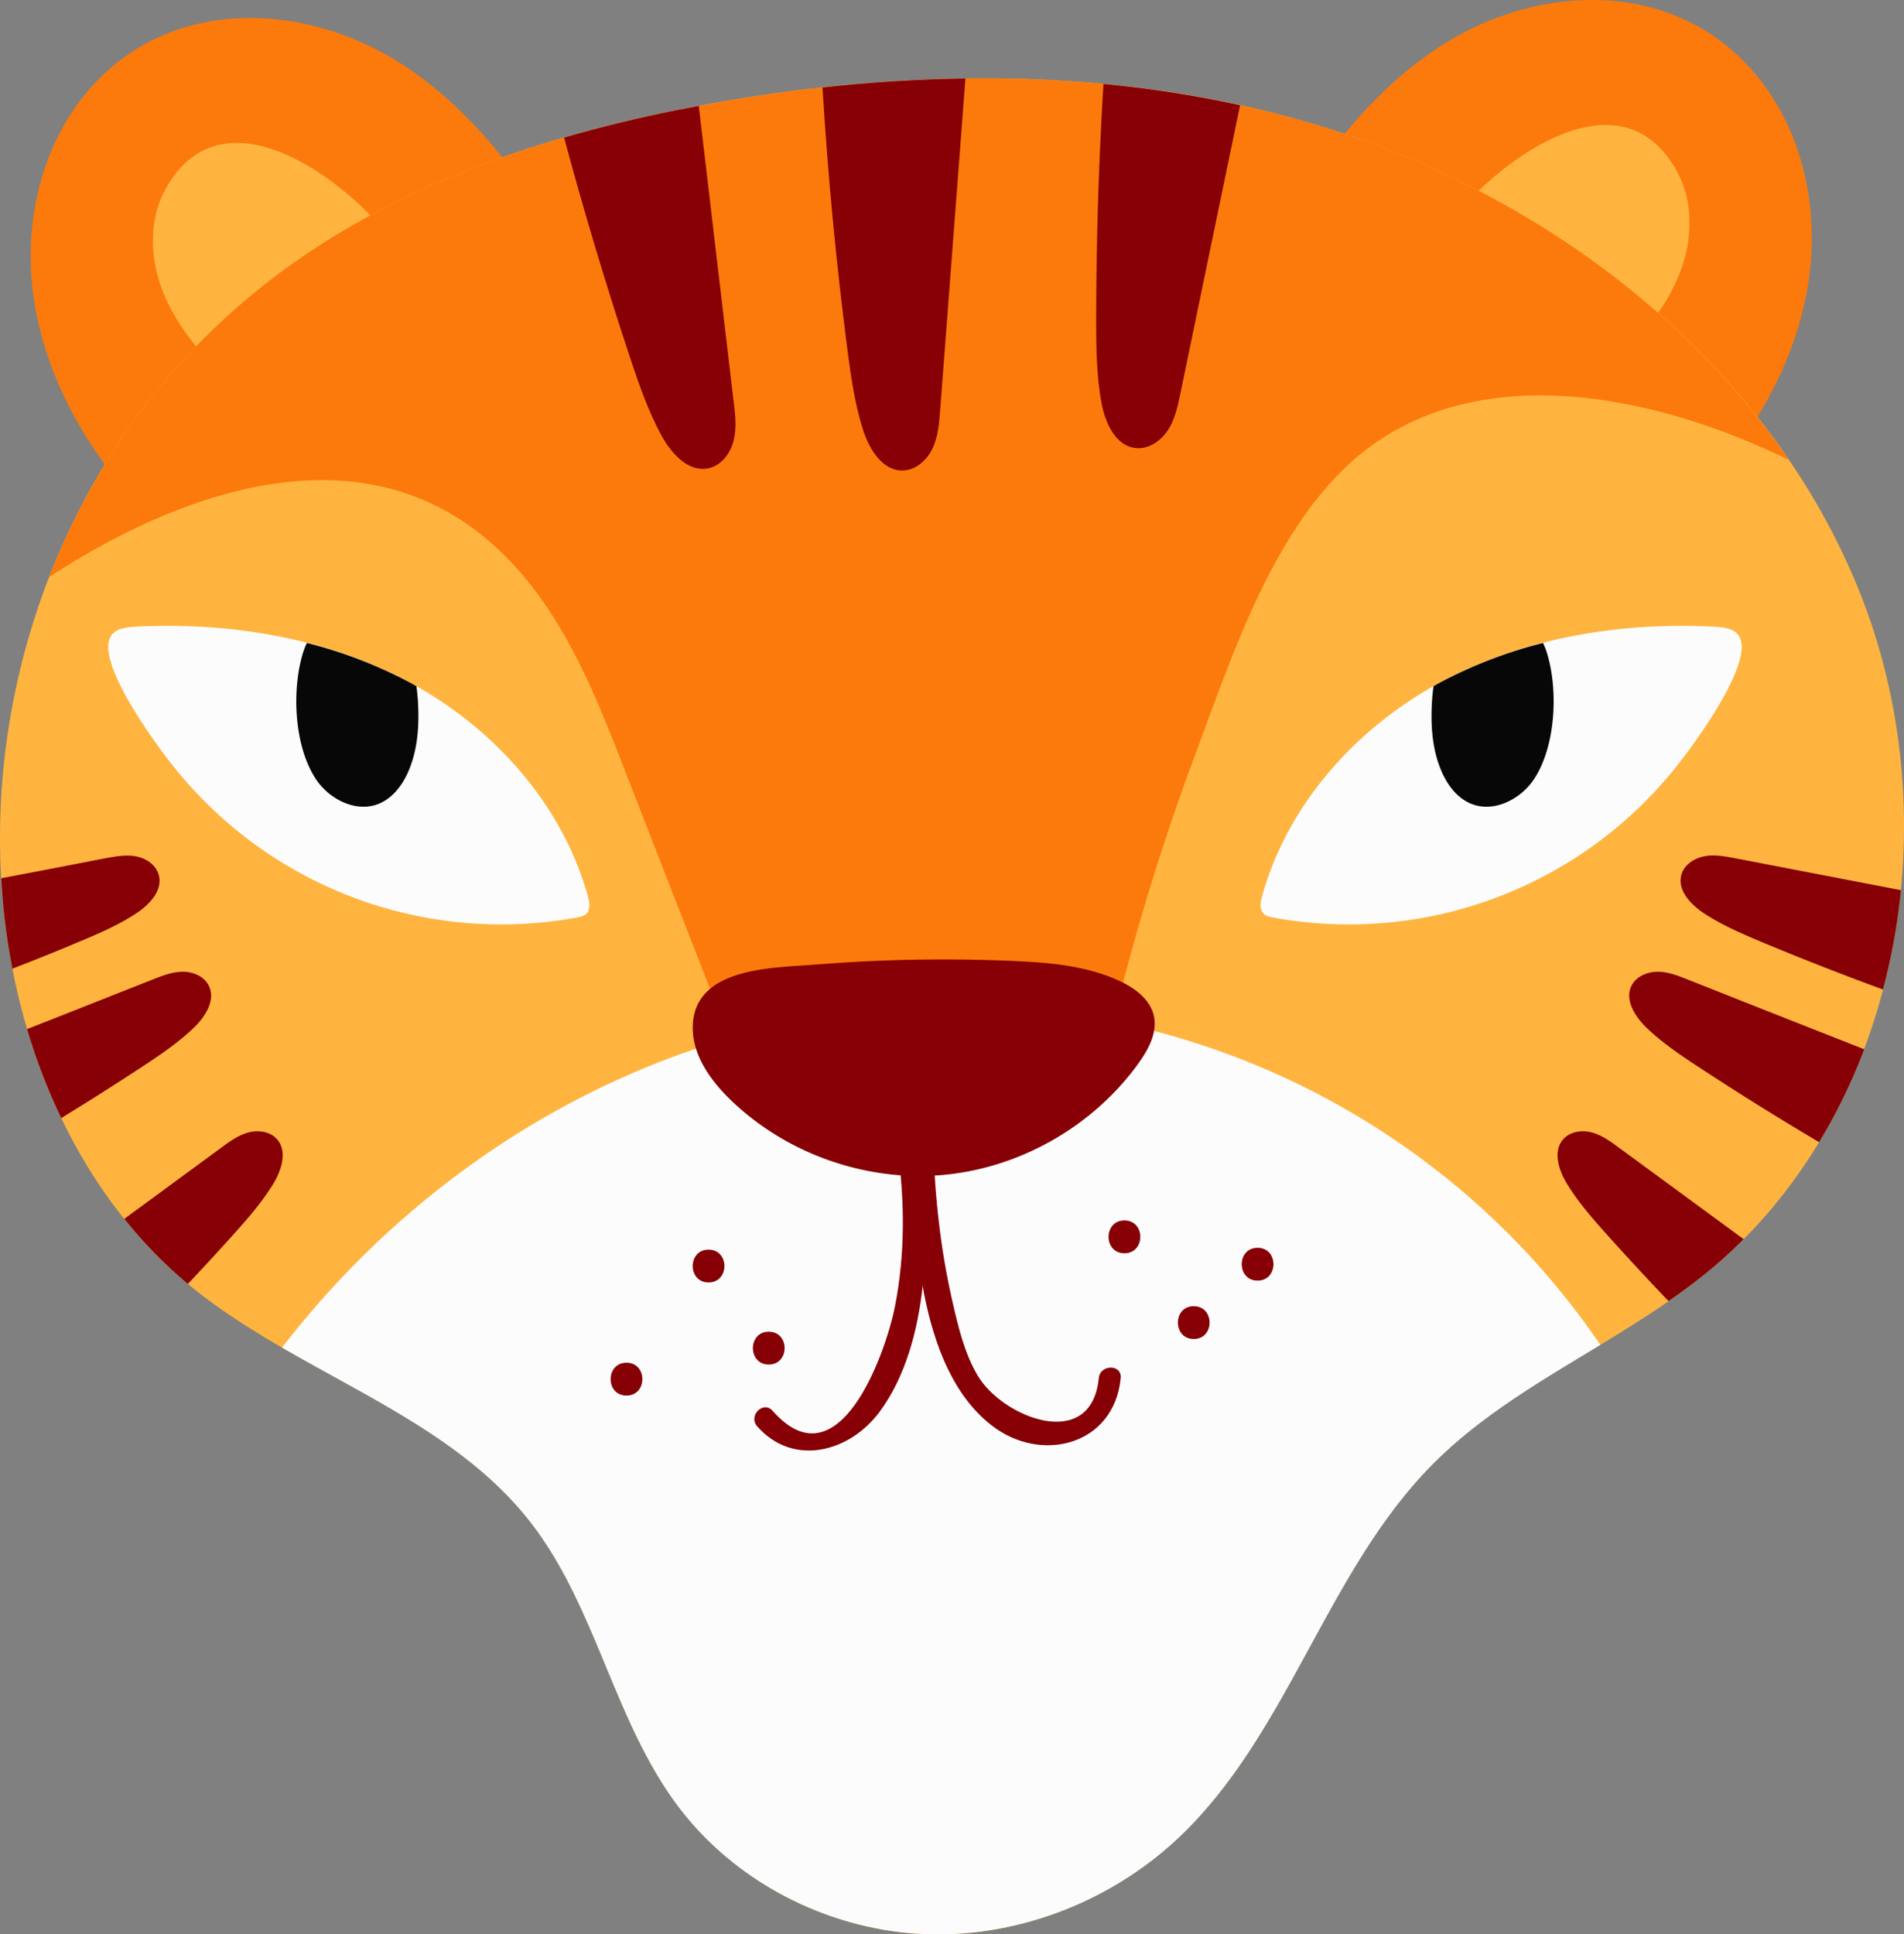 <svg xmlns="http://www.w3.org/2000/svg" width="1063.23" height="1080" viewBox="0 0 1063.23 1080"><rect x="0" y="0" width="1063.23" height="1080" fill="#808080" stroke="none"/><g id="Слой_2" data-name="Слой 2"><g id="set01_536985480"><g id="set01_536985480-2" data-name="set01_536985480"><path d="M300.71 117.89a24 24 0 0 0-3.8-7.65C278.29 82.77 256 57.39 228.61 38.6 169.56-1.95 86.22-3.12 42 60 21 90.08 13.7 128.69 18.66 165.08s21.51 70.61 44 99.68c2.87 3.72 6.4 7.67 11.08 7.95 3.67.23 7-1.88 10.09-3.91L293.94 129.63c2.69-1.78 5.55-3.77 6.61-6.82A8.59 8.59.0 0 0 300.71 117.89z" fill="#fc7a0b"/><path d="M216.73 135c-1.95-5.83-6.65-11.44-11.12-16-28.18-28.49-84.54-64.38-112.94-13.82-8.51 15.15-9.09 33.93-4.13 50.58s15 31.41 26.68 44.28c3.11 3.42 6.71 6.93 11.3 7.51 6.31.78 11.71-4.16 16.31-8.56a240.26 240.26.0 0 1 59.55-41.79c5.47-2.71 11.47-5.63 14-11.17A14.55 14.55.0 0 0 216.73 135z" fill="#ffb43f"/><path d="M728.3 112.76c1.06 3 3.92 5 6.62 6.82L945.07 258.75c3.06 2 6.42 4.14 10.08 3.91 4.69-.28 8.22-4.23 11.08-8 22.45-29.07 39-63.28 44-99.68S1007.9 80 986.83 50C942.63-13.17 859.29-12 800.25 28.55c-27.36 18.79-49.69 44.17-68.31 71.64a24.35 24.35.0 0 0-3.8 7.65A8.77 8.77.0 0 0 728.3 112.76z" fill="#fc7a0b"/><path d="M812.43 136c2.57 5.54 8.58 8.46 14.05 11.17A240.63 240.63.0 0 1 886 189c4.59 4.4 10 9.34 16.3 8.56 4.59-.58 8.2-4.09 11.3-7.51 11.67-12.87 21.73-27.62 26.69-44.28s4.38-35.42-4.13-50.58C907.78 44.61 851.42 80.5 823.25 109c-4.48 4.52-9.17 10.13-11.13 16A14.59 14.59.0 0 0 812.43 136z" fill="#ffb43f"/><path d="M1019.49 290.28C960.19 181.37 849.7 102.87 729.7 68.15 615.33 35.07 493.41 38.34 377.51 61.58c-98.93 19.84-195.79 57.15-267.32 131.13a386.19 386.19.0 0 0-39.8 48.41C13 323.93-11.08 429.25 4.78 528.79c11.37 71.35 44 141 99.38 187.43 60.24 50.46 144.19 71.87 192.33 134 36.51 47.11 46.32 110.58 82.13 158.24 31.51 41.93 82.4 68.27 134.76 71.27s105.37-17 143.75-52.74c62.16-57.88 83.13-149.36 143-209.6 43.7-44 104-67.15 152.18-106.2 108.37-87.92 138.07-252 85.85-381.4A379 379 0 0 0 1019.49 290.28z" fill="#ffb43f"/><path d="M572.29 563.13C409.87 548.82 255.38 625.4 157.5 752.39c50 29 104 52.63 139 97.81 36.51 47.11 46.32 110.58 82.13 158.24 31.51 41.93 82.4 68.27 134.76 71.27s105.37-17 143.75-52.74c62.16-57.88 83.13-149.36 143-209.6 27.07-27.23 60.52-46.49 93.51-66.49C821.41 644.58 703.74 574.7 572.29 563.13z" fill="#fcfcfc"/><path d="M998.81 256.72C936.51 165.27 837 99.18 729.7 68.15 615.33 35.07 493.41 38.34 377.51 61.58c-98.93 19.84-195.79 57.15-267.32 131.13a386.19 386.19.0 0 0-39.8 48.41 390.88 390.88.0 0 0-42.92 81.05c75.19-49.06 177.22-85 251.23-15 38.11 36 56.26 87.21 74.86 134.87q30.51 78.18 61 156.36A12.47 12.47.0 0 0 425 606.47a10.78 10.78.0 0 0 8.38 3l166.55-6.58c6.2 2.49 14 .66 15.9-7.7A1323.48 1323.48.0 0 1 667 422.43c20-53.48 41.61-120.24 83.84-161C815.11 199.4 917.13 217 998.81 256.72z" fill="#fc7a0b"/><path d="M513.56 641.75c-1-7.69-13.25-7.79-12.22.0 3.88 29.37 4.15 58.58-1.61 87.77-5.18 26.25-31.44 100.1-68.27 58.19-5.2-5.92-13.82 2.75-8.64 8.64 20.13 22.91 51.84 14.4 68.48-8.25C519.72 749.41 519.5 686.7 513.56 641.75z" fill="#860005"/><path d="M613.59 769.42c-4.12 41.77-53.9 22.1-67.75-1.56-7.36-12.57-10.79-27.24-14-41.28-6.72-29.31-9.89-59-10.74-89-.22-7.85-12.45-7.89-12.22.0 1.36 48.12 2.84 125.14 44.5 158 27.82 21.92 68.74 11.5 72.45-26.09C626.59 761.59 614.36 761.65 613.59 769.42z" fill="#860005"/><path d="M641.67 560.8c-3.67-5.84-10.07-10.11-16.5-13.1-18.5-8.59-39.37-10.3-59.75-11.18a891 891 0 0 0-109.37 2c-23.65 1.9-69.21 1.08-69.22 35.33.0 15.59 10 29.43 21.16 40.27 31.09 30.09 75.57 45.79 118.66 41.89s84-27.32 109.22-62.5c5.58-7.79 10.61-17.23 8.42-26.56A20.59 20.59.0 0 0 641.67 560.8z" fill="#860005"/><path d="M395.67 697.7c-11.8.0-11.82 18.34.0 18.34S407.49 697.7 395.67 697.7z" fill="#860005"/><path d="M349.84 760.85c-11.8.0-11.82 18.34.0 18.34S361.65 760.85 349.84 760.85z" fill="#860005"/><path d="M429.28 743.54c-11.79.0-11.81 18.33.0 18.33S441.1 743.54 429.28 743.54z" fill="#860005"/><path d="M627.9 681.41c-11.8.0-11.82 18.33.0 18.33S639.72 681.41 627.9 681.41z" fill="#860005"/><path d="M666.6 729.28c-11.79.0-11.81 18.33.0 18.33S678.42 729.28 666.6 729.28z" fill="#860005"/><path d="M702.25 696.68c-11.79.0-11.81 18.34.0 18.34S714.07 696.68 702.25 696.68z" fill="#860005"/><path d="M539 45.43c0-.51.06-1 .1-1.57q-40 .53-79.81 5c0 .21.0.46.05.67q4.44 72.75 13.78 145.09c2 15.24 4.11 30.55 8.75 45.19 3.46 10.92 10.85 23.14 22.3 22.87 7.24-.18 13.46-5.75 16.57-12.29s3.7-13.95 4.25-21.17z" fill="#860005"/><path d="M315 76.82q16.77 62.45 37.16 123.82c4.86 14.58 9.92 29.18 17.29 42.66 5.5 10 15.1 20.62 26.28 18.14 7.07-1.56 12.1-8.23 13.89-15.24s1-14.4.11-21.59Q4e2 141.9 390.21 59.18c-4.24.8-8.48 1.56-12.7 2.4C356.51 65.79 335.62 70.85 315 76.82z" fill="#860005"/><path d="M692.47 58.79a635.43 635.43.0 0 0-76.28-11.88q-4 65.82-4.06 131.79c0 15.36.18 30.82 2.91 45.94 2 11.27 7.8 24.33 19.19 25.52 7.2.75 14.08-4 18-10.07s5.46-13.36 6.93-20.45Q675.81 139.21 692.47 58.79z" fill="#860005"/><path d="M107.89 574.15c-8.86 8.44-19.13 15.28-29.33 22q-22 14.4-44.37 28.11a338.42 338.42.0 0 1-19.07-49.68c23.41-9.17 46.75-18.46 70.16-27.68 5.38-2.14 10.88-4.28 16.68-4.34s11.92 2.5 14.55 7.64C120.72 558.32 114.55 567.86 107.89 574.15z" fill="#860005"/><path d="M138.59 632.35c-5.57 1.51-10.37 5-15 8.42L69.43 680.52a253.06 253.06.0 0 0 34.73 35.7l.79.62c8.29-8.83 16.53-17.72 24.63-26.72s16.34-18.35 22.8-28.77c4.8-7.76 8.36-18.58 2.25-25.36C150.76 631.7 144.16 630.83 138.59 632.35z" fill="#860005"/><path d="M75.68 510.23c-10.26 6.66-21.63 11.49-32.94 16.19-11.85 5-23.83 9.78-35.81 14.43-.79-4-1.46-8-2.14-12A370.85 370.85.0 0 1 .7 490.37C20 486.7 39.26 483 58.51 479.24c5.68-1 11.49-2.13 17.17-1.16s11.25 4.65 12.9 10.21C91.21 497 83.38 505.28 75.68 510.23z" fill="#860005"/><path d="M1041 585.83a315.32 315.32.0 0 1-25.18 51.88q-33.82-20-66.67-41.56c-10.27-6.72-20.48-13.56-29.34-22-6.66-6.29-12.83-15.83-8.67-23.95 2.68-5.14 8.86-7.64 14.6-7.64s11.31 2.2 16.69 4.34Q991.61 566.42 1041 585.83z" fill="#860005"/><path d="M973.67 691.86a269.65 269.65.0 0 1-21.38 19.31c-6.67 5.38-13.51 10.45-20.54 15.28-11.43-11.92-22.61-24-33.67-36.31-8.19-9.1-16.38-18.39-22.8-28.78-4.82-7.76-8.37-18.58-2.26-25.36 3.85-4.28 10.45-5.2 16-3.67s10.39 5 15 8.44Q938.9 666.35 973.67 691.86z" fill="#860005"/><path d="M1061.49 497a345.54 345.54.0 0 1-10 55.49q-33.55-12.28-66.67-26.1c-11.31-4.7-22.61-9.53-32.88-16.19-7.7-5-15.52-13.2-13-21.94 1.65-5.56 7.28-9.17 13-10.21s11.49.13 17.17 1.16z" fill="#860005"/><path d="M328.38 500.89c0-.1-.05-.19-.07-.29-14-50.93-51.92-93.54-98.27-118.88S129.61 347.35 76.85 349.86c-3.85.18-7.79.44-11.27 2.08-19.33 9.06 21.83 64 30.26 74.68a233.88 233.88.0 0 0 226.27 85.67c1.93-.36 4-.8 5.36-2.19C329.75 507.79 329.22 504.05 328.38 500.89z" fill="#fcfcfc"/><path d="M211.53 448.77c7.6-3.1 13-10.13 16.31-17.63 5.5-12.35 6.37-26.3 5.53-39.8-.17-2.71-.46-5.45-.81-8.17-.85-.47-1.67-1-2.52-1.45A252.65 252.65.0 0 0 171.36 359a41.89 41.89.0 0 0-2.12 5.35c-6.43 20.73-5.07 52.14 7.13 70.62C183.9 446.33 198.89 453.93 211.53 448.77z" fill="#070707"/><path d="M704.65 500.89l.08-.29c14-50.93 51.92-93.54 98.26-118.88s100.44-34.37 153.2-31.86c3.84.18 7.79.44 11.27 2.08 19.33 9.06-21.83 64-30.26 74.68a233.89 233.89.0 0 1-226.28 85.67c-1.93-.36-4-.8-5.35-2.19C703.29 507.79 703.81 504.05 704.65 500.89z" fill="#fcfcfc"/><path d="M821.51 448.77c-7.6-3.1-13-10.13-16.31-17.63-5.51-12.35-6.37-26.3-5.53-39.8.16-2.71.46-5.45.81-8.17.84-.47 1.67-1 2.51-1.45A252.83 252.83.0 0 1 861.67 359a41.89 41.89.0 0 1 2.12 5.35c6.44 20.73 5.07 52.14-7.13 70.62C849.14 446.33 834.14 453.93 821.51 448.77z" fill="#070707"/></g></g></g></svg>